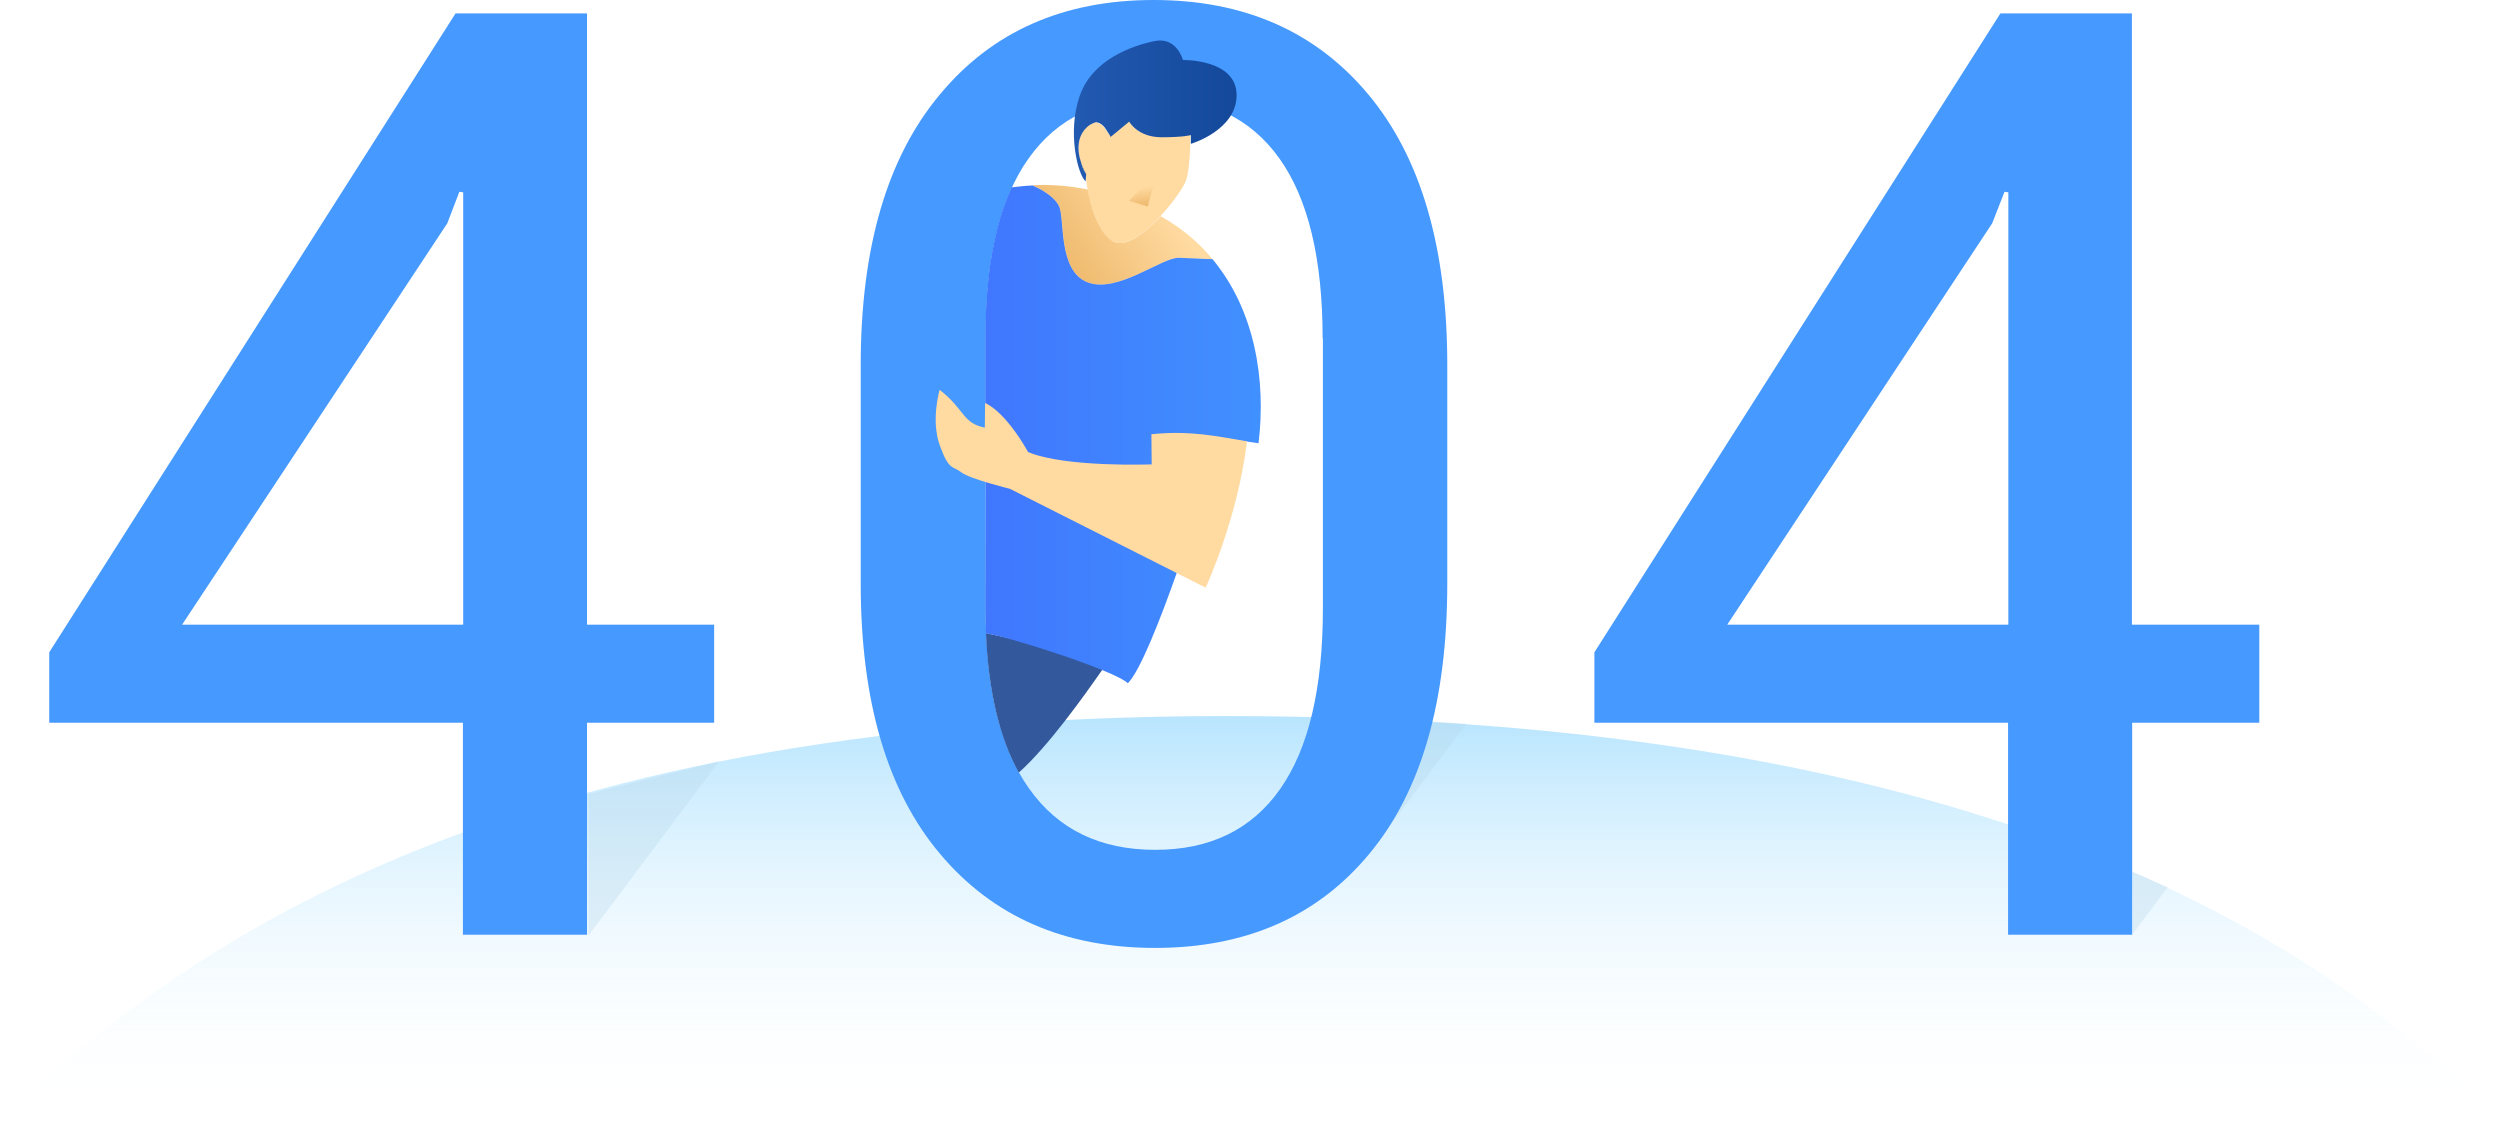 
<svg width="803" height="360" viewBox="0 0 803 360" fill="none" xmlns="http://www.w3.org/2000/svg">
<path d="M393.5 230C155 230 54 308.5 0 360H802.5C744 299 632 230 393.5 230Z" fill="url(#paint0_linear)"/>
<path d="M696.25 285L685 300V280L696.25 285Z" fill="#B0D3E7" fill-opacity="0.3"/>
<path d="M231 244.5L189 300.5V255L231 244.5Z" fill="#B0D3E7" fill-opacity="0.3"/>
<path d="M471 232.5L442.5 270.5L441.542 268L457 231.5L471 232.5Z" fill="#B0D3E7" fill-opacity="0.3"/>
<path d="M188.553 200.633H229.384V232.136H188.553V300.246H148.691V232.136H15.815V209.521L146.315 4.312H188.553V200.633ZM58.494 200.633H148.779V61.774L147.547 61.598L143.675 71.718L58.494 200.633Z" fill="#4599FF"/>
<path d="M464.865 187.434C464.865 225.273 456.505 254.224 439.786 274.287C423.066 294.438 400.099 304.47 370.972 304.47C341.845 304.47 318.79 294.35 301.894 274.199C284.911 254.048 276.463 225.097 276.463 187.434V117.3C276.463 79.637 284.911 50.686 301.806 30.447C318.614 10.12 341.581 0 370.532 0C399.659 0 422.626 10.12 439.522 30.359C456.417 50.598 464.865 79.549 464.865 117.212V187.434ZM424.826 108.676C424.826 83.069 420.163 63.798 410.923 50.862C401.683 37.927 388.22 31.503 370.62 31.503C353.021 31.503 339.557 37.927 330.405 50.862C321.166 63.798 316.59 83.069 316.59 108.676V195.354C316.59 220.961 321.254 240.232 330.581 253.344C339.909 266.455 353.373 272.967 371.06 272.967C388.66 272.967 402.035 266.455 411.187 253.432C420.338 240.408 424.914 221.049 424.914 195.354V108.676H424.826Z" fill="#4599FF"/>
<path d="M684.856 200.633H725.687V232.136H684.856V300.246H644.993V232.136H512.118V209.521L642.529 4.312H684.768V200.633H684.856ZM554.796 200.633H645.081V61.774L643.849 61.598L639.89 71.718L554.796 200.633Z" fill="#4599FF"/>
<path d="M316.678 203.361C317.47 221.929 320.99 236.888 327.238 248.152C336.477 239.968 348.181 223.601 354.165 214.977C344.221 210.489 329.966 206.001 316.678 203.361Z" fill="#33589C"/>
<path d="M340.173 66.262C342.109 70.31 339.733 87.117 349.413 90.725C359.093 94.333 373.26 82.541 378.804 82.805C384.348 83.069 389.452 83.245 389.452 83.245C385.052 77.877 379.508 73.214 372.82 69.43C367.452 75.237 360.853 80.253 356.893 77.085C352.317 73.478 350.381 65.998 349.501 60.894C343.077 59.574 337.181 59.222 331.638 59.486C331.638 59.574 338.237 62.214 340.173 66.262Z" fill="url(#paint1_linear)"/>
<path d="M348.533 100.053C368.86 101.813 388.924 85.445 388.924 85.445L389.452 83.333C389.452 83.333 384.348 83.157 378.804 82.893C373.26 82.629 359.093 94.421 349.413 90.813C339.733 87.205 342.021 70.398 340.173 66.35C338.237 62.302 331.637 59.662 331.637 59.662L329.262 60.806C329.262 60.806 328.206 98.205 348.533 100.053Z" fill="#EFBB6F"/>
<path d="M389.452 83.245C389.452 83.245 384.348 83.069 378.804 82.805C373.26 82.541 359.093 94.333 349.413 90.725C339.733 87.117 342.021 70.31 340.173 66.262C338.237 62.214 331.638 59.574 331.638 59.574C329.35 59.662 327.062 59.926 324.95 60.19C319.318 72.422 316.502 88.613 316.502 108.676V146.339H316.59L316.502 195.442C316.502 196.322 316.678 202.569 316.678 203.449C323.894 204.417 358.389 215.505 362.261 219.465C370.092 211.633 387.78 155.051 392.092 140.795C398.867 141.499 404.235 142.379 404.235 142.379C406.699 122.316 403.179 99.701 389.452 83.245Z" fill="url(#paint2_linear)"/>
<path d="M356.805 77.085C360.765 80.253 367.452 75.237 372.732 69.43C377.044 64.766 380.476 59.662 381.004 57.814C381.796 55.35 382.236 50.246 382.324 46.111V43.295C382.324 43.295 380.3 43.999 372.732 43.999C365.164 43.999 362.524 38.983 362.524 38.983L356.541 43.911C356.541 43.911 356.365 43.383 355.925 42.767V42.855C355.925 42.855 355.837 42.679 355.661 42.415C354.605 40.831 352.669 38.631 350.205 39.863C349.765 40.127 349.413 40.391 348.973 40.743L348.885 40.831C348.709 41.007 348.533 41.183 348.357 41.359C348.269 41.535 348.093 41.623 348.005 41.799C346.861 43.295 346.157 45.583 346.421 48.486C346.597 49.894 346.773 51.038 347.037 52.006C347.741 54.206 348.709 55.79 348.709 55.79C348.709 55.79 348.797 57.902 349.325 60.894C350.293 65.998 352.317 73.566 356.805 77.085Z" fill="#FFDAA1"/>
<path d="M348.533 41.447C348.709 41.271 348.885 41.095 349.061 40.919C348.885 41.095 348.709 41.271 348.533 41.447Z" fill="#FFDAA1"/>
<path d="M348.533 41.447C348.709 41.271 348.885 41.095 349.061 40.919C348.885 41.095 348.709 41.271 348.533 41.447Z" fill="url(#paint3_linear)"/>
<path d="M361.557 33.967C356.805 37.399 356.101 42.327 356.013 42.943C356.453 43.559 356.629 44.087 356.629 44.087L362.612 39.159C362.612 39.159 365.252 44.087 372.82 44.175C380.388 44.175 382.412 43.471 382.412 43.471C382.412 42.063 382.324 40.919 382.236 40.303C381.884 37.839 369.564 29.391 361.557 33.967Z" fill="#FFDAA1"/>
<path d="M379.948 19.271C379.948 19.271 378.012 11.704 370.796 13.2C363.58 14.695 350.733 19.183 346.773 30.887C342.725 42.591 346.245 56.23 348.709 58.254C348.885 55.878 348.885 55.878 348.885 55.878C348.885 55.878 347.917 54.822 347.213 52.094C346.245 49.19 345.717 45.142 348.181 41.887C348.269 41.711 348.445 41.623 348.533 41.447C348.709 41.271 348.885 41.095 349.061 40.919L349.149 40.831C349.589 40.479 349.941 40.127 350.381 39.951C350.733 39.775 351.085 39.599 351.525 39.423C353.549 38.807 355.221 41.359 355.837 42.503C355.925 42.591 356.013 42.767 356.101 42.855C356.541 43.471 356.717 43.999 356.717 43.999L362.7 39.071C362.7 39.071 365.34 43.999 372.908 44.087C380.476 44.087 382.5 43.383 382.5 43.383C382.5 44.263 382.5 45.142 382.5 46.199C382.5 46.199 397.283 41.887 397.195 30.447C397.107 18.919 379.948 19.271 379.948 19.271Z" fill="url(#paint4_linear)"/>
<path d="M348.885 55.878C348.885 55.878 347.917 54.294 347.213 52.094C347.917 54.822 348.885 55.878 348.885 55.878Z" fill="#FFDAA1"/>
<path d="M348.885 55.878C348.885 55.878 347.917 54.294 347.213 52.094C347.917 54.822 348.885 55.878 348.885 55.878Z" fill="url(#paint5_linear)"/>
<path d="M351.437 39.511C351.085 39.599 350.733 39.775 350.293 40.039C352.757 38.807 354.693 41.007 355.749 42.591C355.133 41.447 353.461 38.807 351.437 39.511Z" fill="#FFDAA1"/>
<path d="M348.533 41.447C348.445 41.623 348.269 41.711 348.181 41.887C348.269 41.711 348.357 41.623 348.533 41.447Z" fill="#FFDAA1"/>
<path d="M348.533 41.447C348.445 41.623 348.269 41.711 348.181 41.887C348.269 41.711 348.357 41.623 348.533 41.447Z" fill="url(#paint6_linear)"/>
<path d="M372.732 54.646C367.628 59.222 362.701 64.502 362.701 64.502L368.684 66.35C368.684 66.262 370.708 57.374 372.732 54.646Z" fill="url(#paint7_linear)"/>
<path d="M369.828 139.475L369.916 149.155C369.916 149.155 342.109 150.211 330.23 145.195C322.486 131.556 316.414 129.444 316.414 129.444L316.326 137.363C309.022 135.868 309.99 131.556 301.807 125.22C301.807 125.22 298.903 134.988 301.895 143.171C304.886 151.355 305.942 149.507 308.758 151.707C311.662 153.907 324.334 156.987 324.334 156.987L387.252 188.754C387.252 188.754 397.459 166.931 400.539 141.763C391.476 140.267 382.588 138.155 369.828 139.475Z" fill="#FFDAA1"/>
<defs>
<linearGradient id="paint0_linear" x1="401.25" y1="230" x2="401.25" y2="360" gradientUnits="userSpaceOnUse">
<stop stop-color="#B8E5FE"/>
<stop offset="1" stop-color="white" stop-opacity="0"/>
</linearGradient>
<linearGradient id="paint1_linear" x1="373.392" y1="65.406" x2="343.863" y2="86.019" gradientUnits="userSpaceOnUse">
<stop stop-color="#FFDAA1"/>
<stop offset="1" stop-color="#EFBB6F"/>
</linearGradient>
<linearGradient id="paint2_linear" x1="261.832" y1="139.499" x2="427.771" y2="139.499" gradientUnits="userSpaceOnUse">
<stop stop-color="#3F67FD"/>
<stop offset="1" stop-color="#4197FF"/>
</linearGradient>
<linearGradient id="paint3_linear" x1="344.314" y1="41.872" x2="397.736" y2="33.718" gradientUnits="userSpaceOnUse">
<stop stop-color="#2961BB"/>
<stop offset="1" stop-color="#0A3E8C"/>
</linearGradient>
<linearGradient id="paint4_linear" x1="322.439" y1="35.651" x2="429.365" y2="35.651" gradientUnits="userSpaceOnUse">
<stop stop-color="#2961BB"/>
<stop offset="1" stop-color="#0A3E8C"/>
</linearGradient>
<linearGradient id="paint5_linear" x1="346.206" y1="54.273" x2="399.632" y2="46.117" gradientUnits="userSpaceOnUse">
<stop stop-color="#2961BB"/>
<stop offset="1" stop-color="#0A3E8C"/>
</linearGradient>
<linearGradient id="paint6_linear" x1="344.376" y1="42.282" x2="397.804" y2="34.126" gradientUnits="userSpaceOnUse">
<stop stop-color="#2961BB"/>
<stop offset="1" stop-color="#0A3E8C"/>
</linearGradient>
<linearGradient id="paint7_linear" x1="368" y1="60" x2="368.858" y2="65.673" gradientUnits="userSpaceOnUse">
<stop stop-color="#FFDAA1"/>
<stop offset="1" stop-color="#EFBB6F"/>
</linearGradient>
</defs>
</svg>
